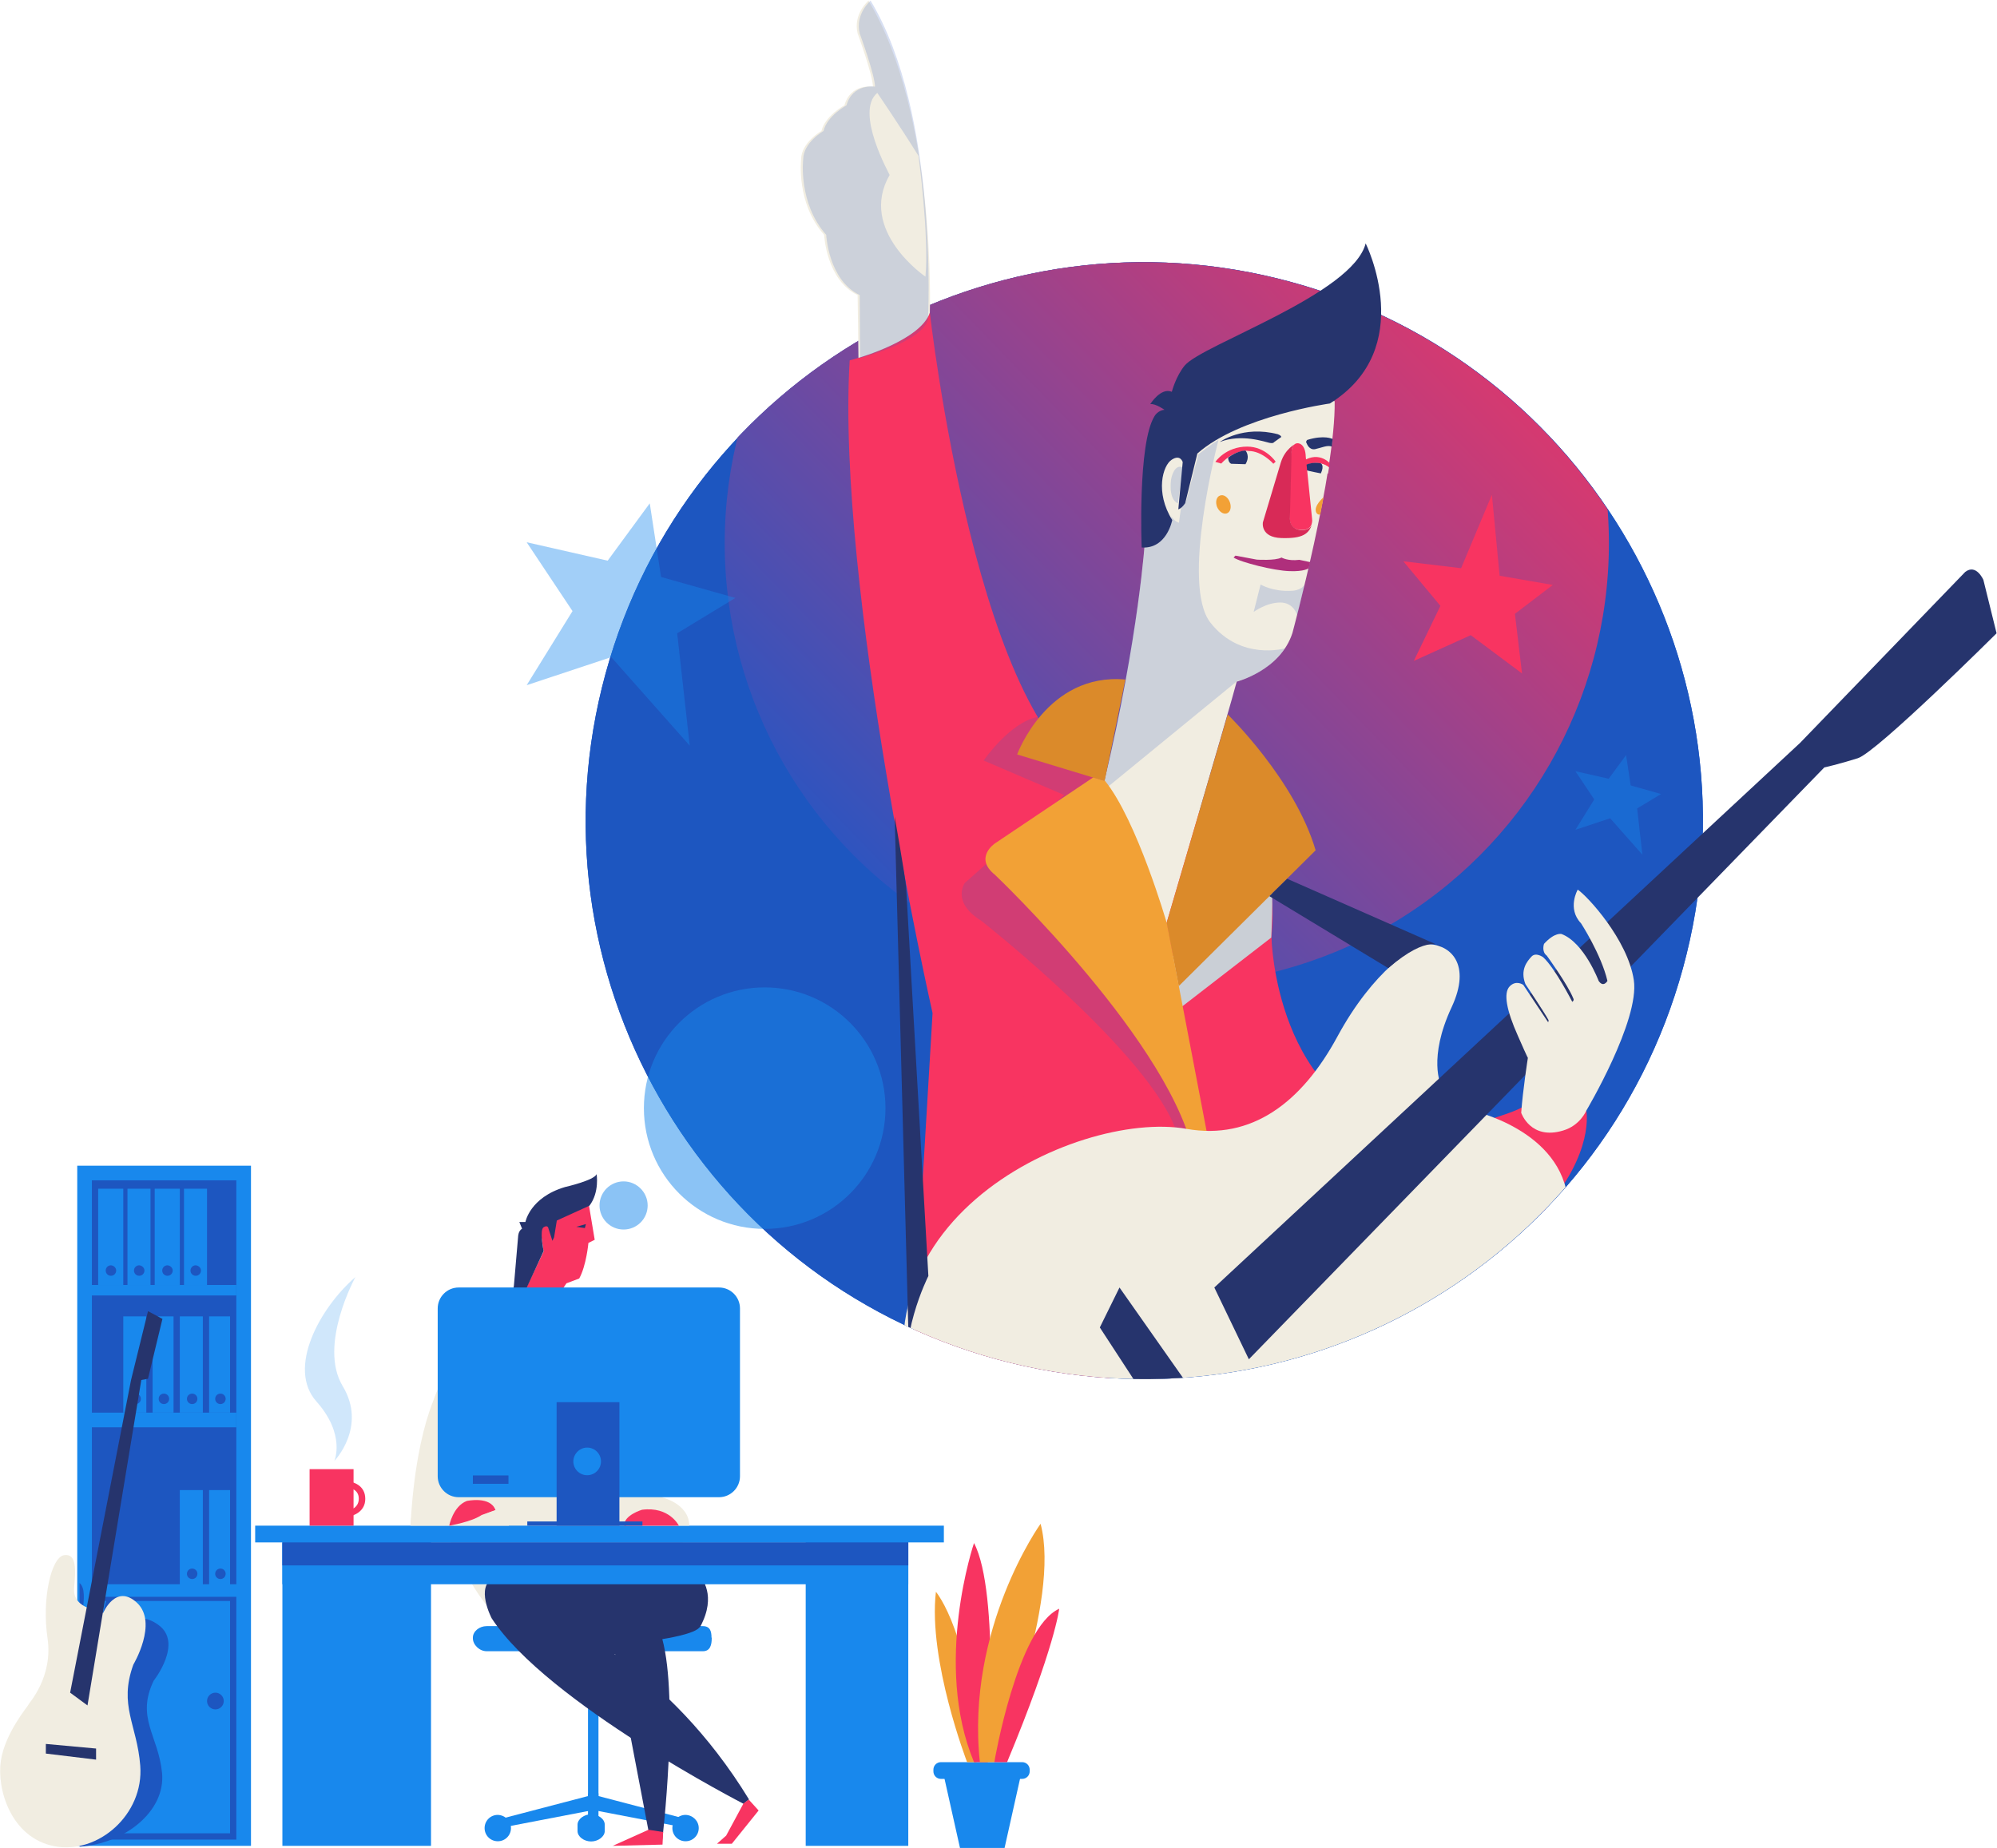 <?xml version="1.0" encoding="utf-8"?>
<!-- Generator: Adobe Illustrator 22.1.0, SVG Export Plug-In . SVG Version: 6.00 Build 0)  -->
<svg version="1.1" id="Слой_1" xmlns="http://www.w3.org/2000/svg" xmlns:xlink="http://www.w3.org/1999/xlink" x="0px" y="0px"
	 viewBox="0 0 954 883" style="enable-background:new 0 0 954 883;" xml:space="preserve">
<style type="text/css">
	.st0{fill:#1888ED;}
	.st1{fill:#F83461;}
	.st2{fill:#F1EDE1;}
	.st3{fill:#26346D;}
	.st4{fill:#1D56C0;}
	.st5{fill:#CACFD6;}
	.st6{opacity:0.5;fill:#1888ED;}
	.st7{fill:#F2A136;}
	.st8{opacity:0.2;fill:#1888ED;}
	.st9{clip-path:url(#SVGID_2_);fill:url(#SVGID_3_);}
	.st10{clip-path:url(#SVGID_2_);fill:#F83461;}
	.st11{clip-path:url(#SVGID_2_);fill:#CACFD6;}
	.st12{clip-path:url(#SVGID_2_);fill:#F1EDE1;}
	.st13{clip-path:url(#SVGID_2_);fill:#26346D;}
	.st14{clip-path:url(#SVGID_2_);fill:#D82A57;}
	.st15{clip-path:url(#SVGID_2_);fill:#F2A136;}
	.st16{opacity:0.2;clip-path:url(#SVGID_2_);fill:#3760BF;}
	.st17{clip-path:url(#SVGID_2_);fill:#AF2F7C;}
	.st18{clip-path:url(#SVGID_2_);fill:#DB8A2A;}
	.st19{opacity:0.2;fill:#3760BF;}
	.st20{opacity:0.4;fill:#1888ED;}
</style>
<g>
	<path class="st0" d="M339.9,782.5c0-3.1-0.7-5.5-4.2-5.5H232.5c-3.5,0-6.6,2.5-6.6,5.5v0.3c0,3.1,3.1,6.2,6.6,6.2h103.3
		c3.5,0,4.2-3.1,4.2-6.2V782.5z"/>
	<rect x="280.9" y="777" class="st0" width="5" height="94"/>
	<path class="st1" d="M281.4,576.2l2.7,16.2l-3,1.5c0,0-1,10.9-4.4,17l-6.1,2.3l-15.1,22.5l-16.6,5.9l20.8-43.6l-2.1-14.1
		C257.6,583.8,275.5,574.3,281.4,576.2z"/>
	<path class="st2" d="M232.6,767.2c0,0-24.8-29.2-27.8-76.8c-3-47.6,44.6-59.8,44.6-59.8s34.5,0.8,83.6,122.7l-99.9,15.3"/>
	<path class="st2" d="M211.7,659.9c0,0-12.8,17.1-15.6,69.1h19c0,0-0.8-27.7,4.1-38.9C219.2,690.1,222.5,666.9,211.7,659.9z"/>
	<path class="st3" d="M241.8,636.6l3.7-22.3l2-23.3c0,0,0-2.8,1.9-3.9l-1.3-3.2h2.9c0,0,2.1-11.7,18.9-16.7c0,0,14.1-3.2,15.1-6.2
		c0,0,1.5,8.6-3.4,15.1l-15.6,7.1l-1.3,8l-0.8,1.7L262,587c0,0-0.2-1.9-2.3-0.6c-2.1,1.3,0,11.4,0,11.4L241.8,636.6z"/>
	<path class="st4" d="M476.3,649.5c-142.2-38.9-225.9-185.6-187-327.7c38.9-142.2,185.6-225.9,327.7-187
		c142.1,38.8,225.9,185.6,187,327.7C765.2,604.6,618.4,688.3,476.3,649.5z"/>
	<path class="st4" d="M476.3,649.5c-142.2-38.9-225.9-185.6-187-327.7c38.9-142.2,185.6-225.9,327.7-187
		c142.1,38.8,225.9,185.6,187,327.7C765.2,604.6,618.4,688.3,476.3,649.5z"/>
	<rect x="121.9" y="729" class="st0" width="329" height="8"/>
	<path class="st5" d="M287.5,695c0,3.4-2.7,6.1-6.1,6.1c-3.4,0-6.1-2.7-6.1-6.1c0-3.4,2.7-6.1,6.1-6.1
		C284.8,688.9,287.5,691.7,287.5,695z"/>
	<rect x="134.9" y="732" class="st0" width="71" height="150"/>
	<rect x="384.9" y="732" class="st0" width="49" height="150"/>
	<polygon class="st0" points="479.9,883 458.6,883 451,849 487.5,849 	"/>
	<path class="st0" d="M491.9,846.4c0,2-1.6,3.6-3.6,3.6h-38.8c-2,0-3.6-1.6-3.6-3.6v-0.8c0-2,1.6-3.6,3.6-3.6h38.8
		c2,0,3.6,1.6,3.6,3.6V846.4z"/>
	<rect x="147.9" y="702" class="st1" width="21" height="27"/>
	<path class="st6" d="M309.4,576c0,6.4-5.2,11.5-11.5,11.5c-6.4,0-11.5-5.2-11.5-11.5c0-6.4,5.2-11.5,11.5-11.5
		C304.2,564.5,309.4,569.7,309.4,576z"/>
	<path class="st7" d="M462,842c0,0-18.7-48.5-14.9-81.4c0,0,17.4,20.4,19.4,81.4H462z"/>
	<path class="st1" d="M465.3,737.3c0,0-19.6,57.7,0,104.7h6.6C471.9,842,477.8,761,465.3,737.3z"/>
	<path class="st7" d="M497.1,728.1c0,0-35.8,49.9-29,113.9h6.9C475,842,507,765.2,497.1,728.1z"/>
	<path class="st1" d="M506,768.7c0,0-2,18.3-24.9,73.3H475C475,842,485.9,777.8,506,768.7z"/>
	<rect x="36.9" y="557" class="st0" width="83" height="325"/>
	<rect x="43.9" y="564" class="st4" width="69" height="315"/>
	<rect x="46.9" y="765" class="st0" width="63" height="111"/>
	<path class="st4" d="M82,678.9l8.3-26l-8.3-3.4l-9.8,29.9l-24.9,99c-3-0.9-8.5-3.2-7.8-8.7c0.7-5.5,1.2-11.1-1.5-13.3v126
		c21.6-1.4,41.3-17,39.4-35.4c-1.8-17.8-12.5-26.1-4-43.9c0,0,14.4-18.2,2.1-26.8c-11.2-8-18.3,2.4-19.4,4.1l22-101.1L82,678.9z"/>
	<rect x="41.9" y="614" class="st0" width="71" height="5"/>
	<rect x="41.9" y="675" class="st0" width="71" height="7"/>
	<rect x="41.9" y="757" class="st0" width="72" height="6"/>
	<path class="st8" d="M169.8,610.2c0,0-17.9,32.5-6.1,52.1c11.8,19.5-4,35.8-4,35.8s5.6-12.5-8.5-28.4
		C137,653.9,152.6,625.1,169.8,610.2z"/>
	<path class="st1" d="M165.7,724.8l-0.2-3c0.6,0,5.9-0.6,5.9-5.7c0-5-5.3-5.3-5.9-5.3l0.1-3c3.1,0.1,8.9,1.9,8.9,8.4
		C174.5,722.4,168.7,724.5,165.7,724.8z"/>
	<path class="st3" d="M355.2,861.9c0,0-93.9-48.3-120.3-88.6c0,0-8.1-15.4,1.1-19.4h98.8c0,0,7.9,8.2-0.3,23.4l-41,13.1l-25.7-14.9
		c0,0,50.9,20.3,90,84.3L355.2,861.9z"/>
	<polygon class="st0" points="330.2,869.8 280.9,856.9 280.9,864.4 328.3,873.5 	"/>
	<path class="st0" d="M333.8,873.5c0,3.5-2.8,6.3-6.3,6.3c-3.5,0-6.3-2.8-6.3-6.3c0-3.5,2.8-6.3,6.3-6.3
		C331,867.3,333.8,870.1,333.8,873.5z"/>
	<path class="st3" d="M294.5,754c0,0-6.2,3.4-3.6,19.7C293.5,790,310.6,879,310.6,879h5.8c0,0,7.9-66.3,0-95.8c0,0,16.4-2.4,18-6
		c1.7-3.6,6.1-17.3,0.3-23.5c-5.8-6.2-1.8,0.2-1.8,0.2H294.5z"/>
	<polygon class="st1" points="292.7,882 309.8,874.3 316.8,875.4 316.5,881.4 	"/>
	<polygon class="st1" points="357.7,859.9 362.4,865.1 349.6,881 342.5,881 346.9,877.1 355.2,861.7 	"/>
	<polygon class="st0" points="236.6,869.8 285.9,856.9 285.9,864.4 238.6,873.5 	"/>
	<path class="st0" d="M244.1,873.5c0,3.5-2.8,6.3-6.3,6.3c-3.5,0-6.3-2.8-6.3-6.3c0-3.5,2.8-6.3,6.3-6.3
		C241.3,867.3,244.1,870.1,244.1,873.5z"/>
	<path class="st0" d="M288.9,874.9c0,2.7-3.2,5-6.5,5l0,0c-3.3,0-6.5-2.2-6.5-5v-3c0-2.7,3.2-5,6.5-5l0,0c3.3,0,6.5,2.2,6.5,5V874.9
		z"/>
	<polygon class="st3" points="279.9,584.9 275.3,586.2 279.4,586.8 	"/>
	<path class="st2" d="M196.1,729c0,0-0.5-15.9,15.5-16.9c0,0,7.9,0.3,11.4,5.3c0,0-8,0.6-7.9,11.6H196.1z"/>
	<path class="st1" d="M223,717.2c0,0,11.4-2.5,13.7,4.4c0,0-5.3,1.7-10,4.4c0,0-6,3-12.1,3C214.6,729,216.4,719.7,223,717.2z"/>
	<path class="st2" d="M236.7,721.6c0,0,6,2.4,6.4,7.4h-28.5c0,0,10.8-1.8,15.5-5.1L236.7,721.6z"/>
	<path class="st2" d="M315.5,715.3c0,0,13.6,2.7,13.8,13.7h-30.2C299.1,729,298.9,715.3,315.5,715.3z"/>
	<path class="st1" d="M324.3,729c0,0-4.5-9.3-17.6-7.6c0,0-8.8,2.6-8.5,7.6H324.3z"/>
	<path class="st2" d="M43.5,768.7c0,0-8.9-1.8-8.1-10c0.8-8.3,1.3-16.6-4.8-15.6c-6.1,1-10.7,20.8-7.9,39.6
		c2.8,18.8-9.1,31.3-9.1,31.8c0,0.5-11.2,13.4-13.2,26.9c-2,13.5,4.8,36.8,25.7,40.8c20.8,3.9,42.7-15.2,40.9-38.5
		c-1.5-19.6-10.4-28.7-3.3-48.3c0,0,11.9-19.9,1.8-29.5c-10.2-9.5-16.2,4.8-16.2,4.8L43.5,768.7z"/>
	<polygon class="st3" points="45.9,840.8 21.9,837.9 21.9,833.3 45.9,835.5 	"/>
	<rect x="72.9" y="629" class="st0" width="10" height="46"/>
	<rect x="58.9" y="629" class="st0" width="11" height="46"/>
	<path class="st4" d="M67.3,668.4c0,1.4-1.1,2.5-2.5,2.5c-1.4,0-2.5-1.1-2.5-2.5c0-1.4,1.1-2.5,2.5-2.5
		C66.2,665.9,67.3,667,67.3,668.4z"/>
	<path class="st4" d="M80.8,668.4c0,1.4-1.1,2.5-2.5,2.5s-2.5-1.1-2.5-2.5c0-1.4,1.1-2.5,2.5-2.5S80.8,667,80.8,668.4z"/>
	<rect x="99.9" y="629" class="st0" width="10" height="46"/>
	<rect x="85.9" y="629" class="st0" width="11" height="46"/>
	<path class="st4" d="M94.3,668.4c0,1.4-1.1,2.5-2.5,2.5c-1.4,0-2.5-1.1-2.5-2.5c0-1.4,1.1-2.5,2.5-2.5
		C93.2,665.9,94.3,667,94.3,668.4z"/>
	<path class="st4" d="M107.8,668.4c0,1.4-1.1,2.5-2.5,2.5c-1.4,0-2.5-1.1-2.5-2.5c0-1.4,1.1-2.5,2.5-2.5
		C106.7,665.9,107.8,667,107.8,668.4z"/>
	<rect x="99.9" y="712" class="st0" width="10" height="46"/>
	<rect x="85.9" y="712" class="st0" width="11" height="46"/>
	<path class="st4" d="M94.3,752c0,1.4-1.1,2.5-2.5,2.5c-1.4,0-2.5-1.1-2.5-2.5c0-1.4,1.1-2.5,2.5-2.5
		C93.2,749.5,94.3,750.6,94.3,752z"/>
	<path class="st4" d="M107.8,752c0,1.4-1.1,2.5-2.5,2.5c-1.4,0-2.5-1.1-2.5-2.5c0-1.4,1.1-2.5,2.5-2.5
		C106.7,749.5,107.8,750.6,107.8,752z"/>
	<rect x="60.9" y="568" class="st0" width="11" height="46"/>
	<rect x="46.9" y="568" class="st0" width="12" height="46"/>
	<path class="st4" d="M55.5,607.1c0,1.4-1.1,2.5-2.5,2.5c-1.4,0-2.5-1.1-2.5-2.5c0-1.4,1.1-2.5,2.5-2.5
		C54.4,604.7,55.5,605.8,55.5,607.1z"/>
	<path class="st4" d="M69,607.1c0,1.4-1.1,2.5-2.5,2.5c-1.4,0-2.5-1.1-2.5-2.5c0-1.4,1.1-2.5,2.5-2.5C67.9,604.7,69,605.8,69,607.1z
		"/>
	<rect x="87.9" y="568" class="st0" width="11" height="46"/>
	<rect x="73.9" y="568" class="st0" width="12" height="46"/>
	<path class="st4" d="M82.5,607.1c0,1.4-1.1,2.5-2.5,2.5c-1.4,0-2.5-1.1-2.5-2.5c0-1.4,1.1-2.5,2.5-2.5
		C81.4,604.7,82.5,605.8,82.5,607.1z"/>
	<path class="st4" d="M96,607.1c0,1.4-1.1,2.5-2.5,2.5c-1.4,0-2.5-1.1-2.5-2.5c0-1.4,1.1-2.5,2.5-2.5C94.9,604.7,96,605.8,96,607.1z
		"/>
	<path class="st4" d="M106.9,812.8c0,2.2-1.8,4-4,4c-2.2,0-4-1.8-4-4c0-2.2,1.8-4,4-4C105.1,808.8,106.9,810.6,106.9,812.8z"/>
	<polygon class="st3" points="67.5,659.4 41.8,814.9 33.5,808.8 62.6,659.4 70.7,626.5 77.6,630.2 70.7,658.8 	"/>
	<rect x="251.9" y="727" class="st4" width="55" height="2"/>
	<g>
		<g>
			<defs>
				<path id="SVGID_1_" d="M476.2,649.5c-142.2-38.9-225.9-185.6-187.1-327.7c38.9-142.2,185.6-225.9,327.7-187
					c142.2,38.8,225.9,185.6,187,327.7C765.1,604.6,618.4,688.3,476.2,649.5z"/>
			</defs>
			<clipPath id="SVGID_2_">
				<use xlink:href="#SVGID_1_"  style="overflow:visible;"/>
			</clipPath>
			
				<linearGradient id="SVGID_3_" gradientUnits="userSpaceOnUse" x1="-401.513" y1="185.546" x2="20.828" y2="185.546" gradientTransform="matrix(0.717 -0.697 0.697 0.717 564.374 -6.14)">
				<stop  offset="0" style="stop-color:#2F54BF"/>
				<stop  offset="1" style="stop-color:#E93667"/>
			</linearGradient>
			<circle class="st9" cx="557.4" cy="259.6" r="211.2"/>
			<path class="st10" d="M444.2,149.4c0,0,23.1,205.1,83.5,223.8c60.3,18.7,84.2,22.6,79.7,74.8l-1,184.5l-173.2,58.7l12.3-207.1
				c0,0-46.1-203.5-39.6-311.9C405.8,172.2,438.4,164.2,444.2,149.4z"/>
			<path class="st10" d="M607.4,448c0,0,1.6,80.8,67,93.3L622.5,597l-42.4-74.5L607.4,448z"/>
			<path class="st11" d="M564.5,481.1l42.8-33.1c0,0,1.1-21.7,0-25.4c-1.1-3.7-47.4,34.5-47.4,34.5L564.5,481.1z"/>
			<path class="st12" d="M547,258c0,0-2.9,45.6-19.4,115.2c0,0,21.1,40.2,29.6,68.1c0,0,30.2-102.6,33.6-115.6
				c0,0,20.8-5.3,26.6-23.2c0,0,20.7-76.7,20.2-110.8c0,0-45.2-9.8-86.4,23.3C551.3,214.9,547.9,232.1,547,258z"/>
			<path class="st12" d="M608.3,221.5c0,0-11.3-13.8-24.8,0l23.9,0.7L608.3,221.5z"/>
			<path class="st10" d="M583.4,221.5l-2.8-0.8c0,0,4.9-7.3,15.2-7.3c8.8,0,13.6,7.2,13.6,7.2l-1.1,1c0,0-5.4-6.2-11.9-6.1
				C596.4,215.3,589.8,214.6,583.4,221.5z"/>
			<path class="st13" d="M612.1,208.8l-3.5,2.5c0,0-0.2,0.7-2.2,0.3c-2-0.4-13.3-4.5-23.7-0.4c0,0,11-8.1,27.8-3.7
				C610.5,207.6,611.9,207.9,612.1,208.8z"/>
			<path class="st10" d="M621.5,223.3c0,0,8.3-4.3,13.4,0.1l0.3-2.1c0,0-5.8-6.8-14.5,0.3L621.5,223.3z"/>
			<path class="st12" d="M621.5,223.3c0,0,2.3,3,12.9,3l0.5-2.9C634.9,223.4,630.1,218.5,621.5,223.3z"/>
			<path class="st13" d="M631,221.4c0,0,1.8,0.9,0,4.8c0,0-6.2-1.2-6.9-1.5c0,0-0.7-1.2-0.4-2.6C623.7,222.2,626.9,220.5,631,221.4z
				"/>
			<path class="st10" d="M619.8,211.8c0,0,3.8-0.4,4,6.6l3,29.5c0,0,0.9,5.3-4.7,5.3c-4.6,0-6.1-2.6-6.1-6.7
				c0-4.1,0.7-28.9,0.7-28.9S616.8,211.8,619.8,211.8z"/>
			<path class="st14" d="M618.8,212.1c0,0-4.9,2.4-6.9,8.8l-8.6,28.7c0,0-1.3,7.2,8.9,7.5c10.2,0.3,13.2-2,14.7-7
				c0,0-0.5,3.1-4.6,3.2c-4.1,0.1-6.1-2.6-6.1-5.5l0.8-31C616.9,216.6,616.9,213,618.8,212.1z"/>
			<path class="st15" d="M587.5,239.9c0.9,2.4,0.3,4.8-1.4,5.4c-1.7,0.6-3.7-0.8-4.7-3.1c-0.9-2.4-0.3-4.8,1.4-5.4
				C584.5,236.1,586.6,237.5,587.5,239.9z"/>
			<path class="st16" d="M562.7,240.5c0,0-4.4-1.1-3.3-11.1c0,0,0.9-6.4,4.4-6.4c0,0,1.4,0.1,1.2,1.1L562.7,240.5z"/>
			<path class="st17" d="M590.2,265.5l10.2,1.9c0,0,8.8,0.6,11.8-1c0,0,3,1.8,8.5,1.1l5.2,1.1l-0.7,2.9c0,0-2,1.7-9.2,1.4
				c-7.3-0.2-23.3-4.2-26.7-6.5L590.2,265.5z"/>
			<path class="st16" d="M602.2,279.3c0,0,5.9,3.5,14.6,3c0,0,4.6,0.1,6.5-3l-3.6,14.7c0,0-1.5-6.1-8.1-6.1
				c-6.7,0-12.7,4.5-12.7,4.5L602.2,279.3z"/>
			<path class="st13" d="M595,215.3c0,0,2.4,2.5,0,6.5l-6.8-0.2c0,0-1.4-0.4-1.5-2.9C586.7,218.7,590.7,215.4,595,215.3z"/>
			<path class="st16" d="M582.1,210.2c0,0-18.3,69.2-3.8,87.4c14.5,18.3,35.5,12.2,35.5,12.2s-7.2,11.7-22.9,15.7L529.2,376
				l-1.5-2.8c0,0,15.2-65.4,19.4-115.2c0,0,11.5,1.7,12.5-11.2c0,0,1.3,2.2,3.6,3l1.1-8c0,0,1.8-0.2,2.6-3.2l5.6-21.5
				C572.5,217.1,579.1,211.9,582.1,210.2z"/>
			<path class="st13" d="M624.5,210.2c0,0-1,0.7-0.2,1.8c0,0,1.1,3.2,4,2.6c2.9-0.6,5.9-2.1,7.9-1.2l0.4-3.6
				C636.6,209.7,632.6,207.7,624.5,210.2z"/>
			<path class="st16" d="M496.9,343.1l27.5,19.2l12.6,56.5l33.4,124.7l-8.2-2.3c-12.2-37.4-93.4-101.2-93.4-101.2
				c-14.5-9-7.9-18.1-7.9-18.1l47.5-42l-38.5-16.5c0,0,12.6-18.4,25.9-20.8"/>
			<path class="st15" d="M632.3,237.6c0,0-5,4.2-3.5,7.3c0,0,0.5,1.2,1.9,1L632.3,237.6z"/>
			<path class="st18" d="M527.7,373.2l-41.8-12.7c0,0,14.3-39.2,51.7-35.8L527.7,373.2z"/>
			<path class="st18" d="M586.5,341.4c0,0,32.1,31.1,42,64.9l-65.4,64.9l-5.8-30.1L586.5,341.4z"/>
			<path class="st15" d="M522.2,371.5L475.3,403c0,0-10.2,6.8,0,15c0,0,86.5,82.2,95.5,136.4l10.3,10.6l-23.7-123.9
				c0,0-14.2-49.1-29.6-68.1C527.7,373.2,525.5,372.5,522.2,371.5z"/>
			<path class="st10" d="M757.8,530.7c0,0,4.2,20.1-20.8,48.3c0,0-16.9-28.8-39.9-39.7c0,0,25.3-7.2,30-10.2
				C727.1,529.2,730.3,531.4,757.8,530.7z"/>
			<path class="st12" d="M688.4,518.5c0,0-6.4-12.7,5.1-37.3c9.5-20.4-0.4-30.1-12-30.1c-5.5,0-25.5,12.6-42.6,44.2
				c-17.1,31.6-41,49.6-72.1,44.1c-52.7-9.4-174.8,47-122.8,155.7c51.8,108.3,169.7,51.6,193.5-0.6c19.6-42.9,33.8-61.1,80.4-71
				c0,0,34-9,31.2-48.9c-2.5-35-46.6-44.1-46.6-44.1S695.9,528.4,688.4,518.5z"/>
			<path class="st13" d="M614.9,419.9l73.8,32.5c0,0-6-6.6-25.5,10.2l-56.8-34.4L614.9,419.9z"/>
			<path class="st13" d="M432.9,424.3l10.6,185.4c0,0-15.4,30.4-8.8,54.6l-7.3-274.1C427.4,390.2,432.6,419.5,432.9,424.3z"/>
			<polygon class="st13" points="534.8,615.2 581.8,682.1 564.2,693.8 525.4,634.3 			"/>
			<path class="st10" d="M504.2,540.8c0,0,25.4-12.3,26.2-31.8c0,0-0.5-10.4-10.5-11.9c-9.9-1.5-12.7,6.6-12.7,6.6
				s-0.8-10.6-12.8-9.6c0,0-12.6,2.5-11.3,14.8C484.8,525.4,504.2,540.8,504.2,540.8z"/>
		</g>
		<path class="st2" d="M444.2,149.4c0,0,3.3-94.8-29.3-149.1c0,0-7.5,6.4-5.2,15.7c0,0,7.3,19.9,7.3,25.4c0,0-10.6-1.7-13.6,8.9
			c0,0-9.3,5.1-11,12.3c0,0-9.7,5.5-9.7,13.6c0,0-2.5,20.8,11,36c0,0,1,21.6,16,28.8l0.4,30C410.1,171,439.8,162.6,444.2,149.4z"/>
		<path class="st19" d="M443.3,152.9c0,0,5.3-98.4-27.4-152.6c0,0-7.5,6.4-5.2,15.7c0,0,7.3,19.9,7.3,25.4c0,0-10.6-1.7-13.6,8.9
			c0,0-9.3,5.1-11,12.3c0,0-9.7,5.5-9.7,13.6c0,0-2.5,20.8,11,36c0,0,1,21.6,16,28.8l0.2,30.1C410.8,171.1,439.7,163.8,443.3,152.9z
			"/>
		<path class="st2" d="M419.1,44.4c0,0,9.3,13.5,19.7,30.1c0,0,5.1,38.2,3.3,57.7c0,0-32.4-22.1-17.1-48.6
			C425.1,83.5,408.1,53.5,419.1,44.4z"/>
		<path class="st3" d="M859.9,355L580.1,615.2l16.5,34.3l274.9-282.8c0,0,6.8-1.5,16-4.4c9.2-2.9,66.3-59.7,66.3-59.7l-6.3-25.5
			c0,0-3.4-7.9-8.7-3.8L859.9,355z"/>
		<path class="st2" d="M757.8,530.7c0,0,25.6-43.1,22.7-62.4c-2.9-19.3-22.3-40.3-26.8-43.2c0,0-5.2,9,1.6,16.1
			c0,0,9.6,14.8,12.6,27.5c0,0-1.9,3.4-4.2,0c0,0-6.8-18.2-17.7-22.4c0,0-3.2-1-8.4,4.7c0,0-1.3,3.7,1.3,5.6c0,0,10,13.7,12.7,20.5
			c0,0,0.6,0.8-0.5,1.6c0,0-8.2-16.1-13.9-21.3c0,0-3.5-2.6-5.6-0.3c-2.1,2.3-5.5,6.3-2.9,13.1c0,0,9,13.4,11.1,17.3l-0.2,1
			l-11.9-17.9c0,0-3.4-2.5-6.5,0.7c-3.1,3.2-1.5,11.5,3.9,23.6c5.3,12.1,4.8,10.5,4.8,10.5s-2.4,15.3-3.2,26.3c0,0,4.4,13.2,20,8.5
			C754.9,537.8,757.8,530.7,757.8,530.7z"/>
	</g>
	<path class="st3" d="M652.4,116.3c0,0,25.1,50.2-17.1,76.5c0,0-43,5.9-63.3,23.9l-5.8,23.7c0,0-1.4,2.3-3.3,3l2.1-22.6
		c0,0-1.1-3.9-5.3-1.1c-4.2,2.7-8,15.5,0.3,28.8c0,0-2.6,13.9-14.6,13.1c0,0-2-49.5,6.1-62.7c0,0,1.5-2.8,4.8-3.1
		c0,0-4.4-3.1-6.8-2.7c0,0,5-8.1,10.3-5.9c0,0,1.9-7.4,6.2-12.6C574.5,164.6,646.2,140.6,652.4,116.3z"/>
	<path class="st6" d="M423,529.5c0,31.9-25.8,57.7-57.7,57.7c-31.9,0-57.7-25.8-57.7-57.7c0-31.9,25.8-57.7,57.7-57.7
		C397.2,471.8,423,497.7,423,529.5z"/>
	<g>
		<path class="st0" d="M353.5,705.4c0,5.5-4.5,10-10,10H219.1c-5.5,0-10-4.5-10-10v-80.2c0-5.5,4.5-10,10-10h124.4
			c5.5,0,10,4.5,10,10V705.4z"/>
	</g>
	<rect x="265.9" y="670" class="st4" width="30" height="59"/>
	<rect x="225.9" y="705" class="st4" width="17" height="4"/>
	<path class="st0" d="M287.1,698.3c0,3.6-2.9,6.6-6.6,6.6c-3.6,0-6.6-2.9-6.6-6.6c0-3.6,3-6.6,6.6-6.6
		C284.2,691.7,287.1,694.7,287.1,698.3z"/>
	<polygon class="st20" points="310.4,240.5 315.8,275.7 351.3,285.7 323.5,302.6 329.5,356.3 292,314 251.6,327.4 273.5,292 
		251.6,259.1 290.3,267.9 	"/>
	<polygon class="st20" points="776.8,360.8 779,375.3 793.5,379.4 782.1,386.3 784.6,408.4 769.2,391 752.6,396.5 761.6,382 
		752.6,368.5 768.5,372.1 	"/>
	<polygon class="st1" points="712.7,236.4 716.4,275.1 741.8,279.5 723.7,293.3 727.1,321.8 702.6,303.5 675.4,315.8 688.1,289.5 
		670.4,268.2 698,271.5 	"/>
	<rect x="134.9" y="737" class="st0" width="299" height="20"/>
	<rect x="134.9" y="737" class="st4" width="299" height="11"/>
</g>
</svg>
